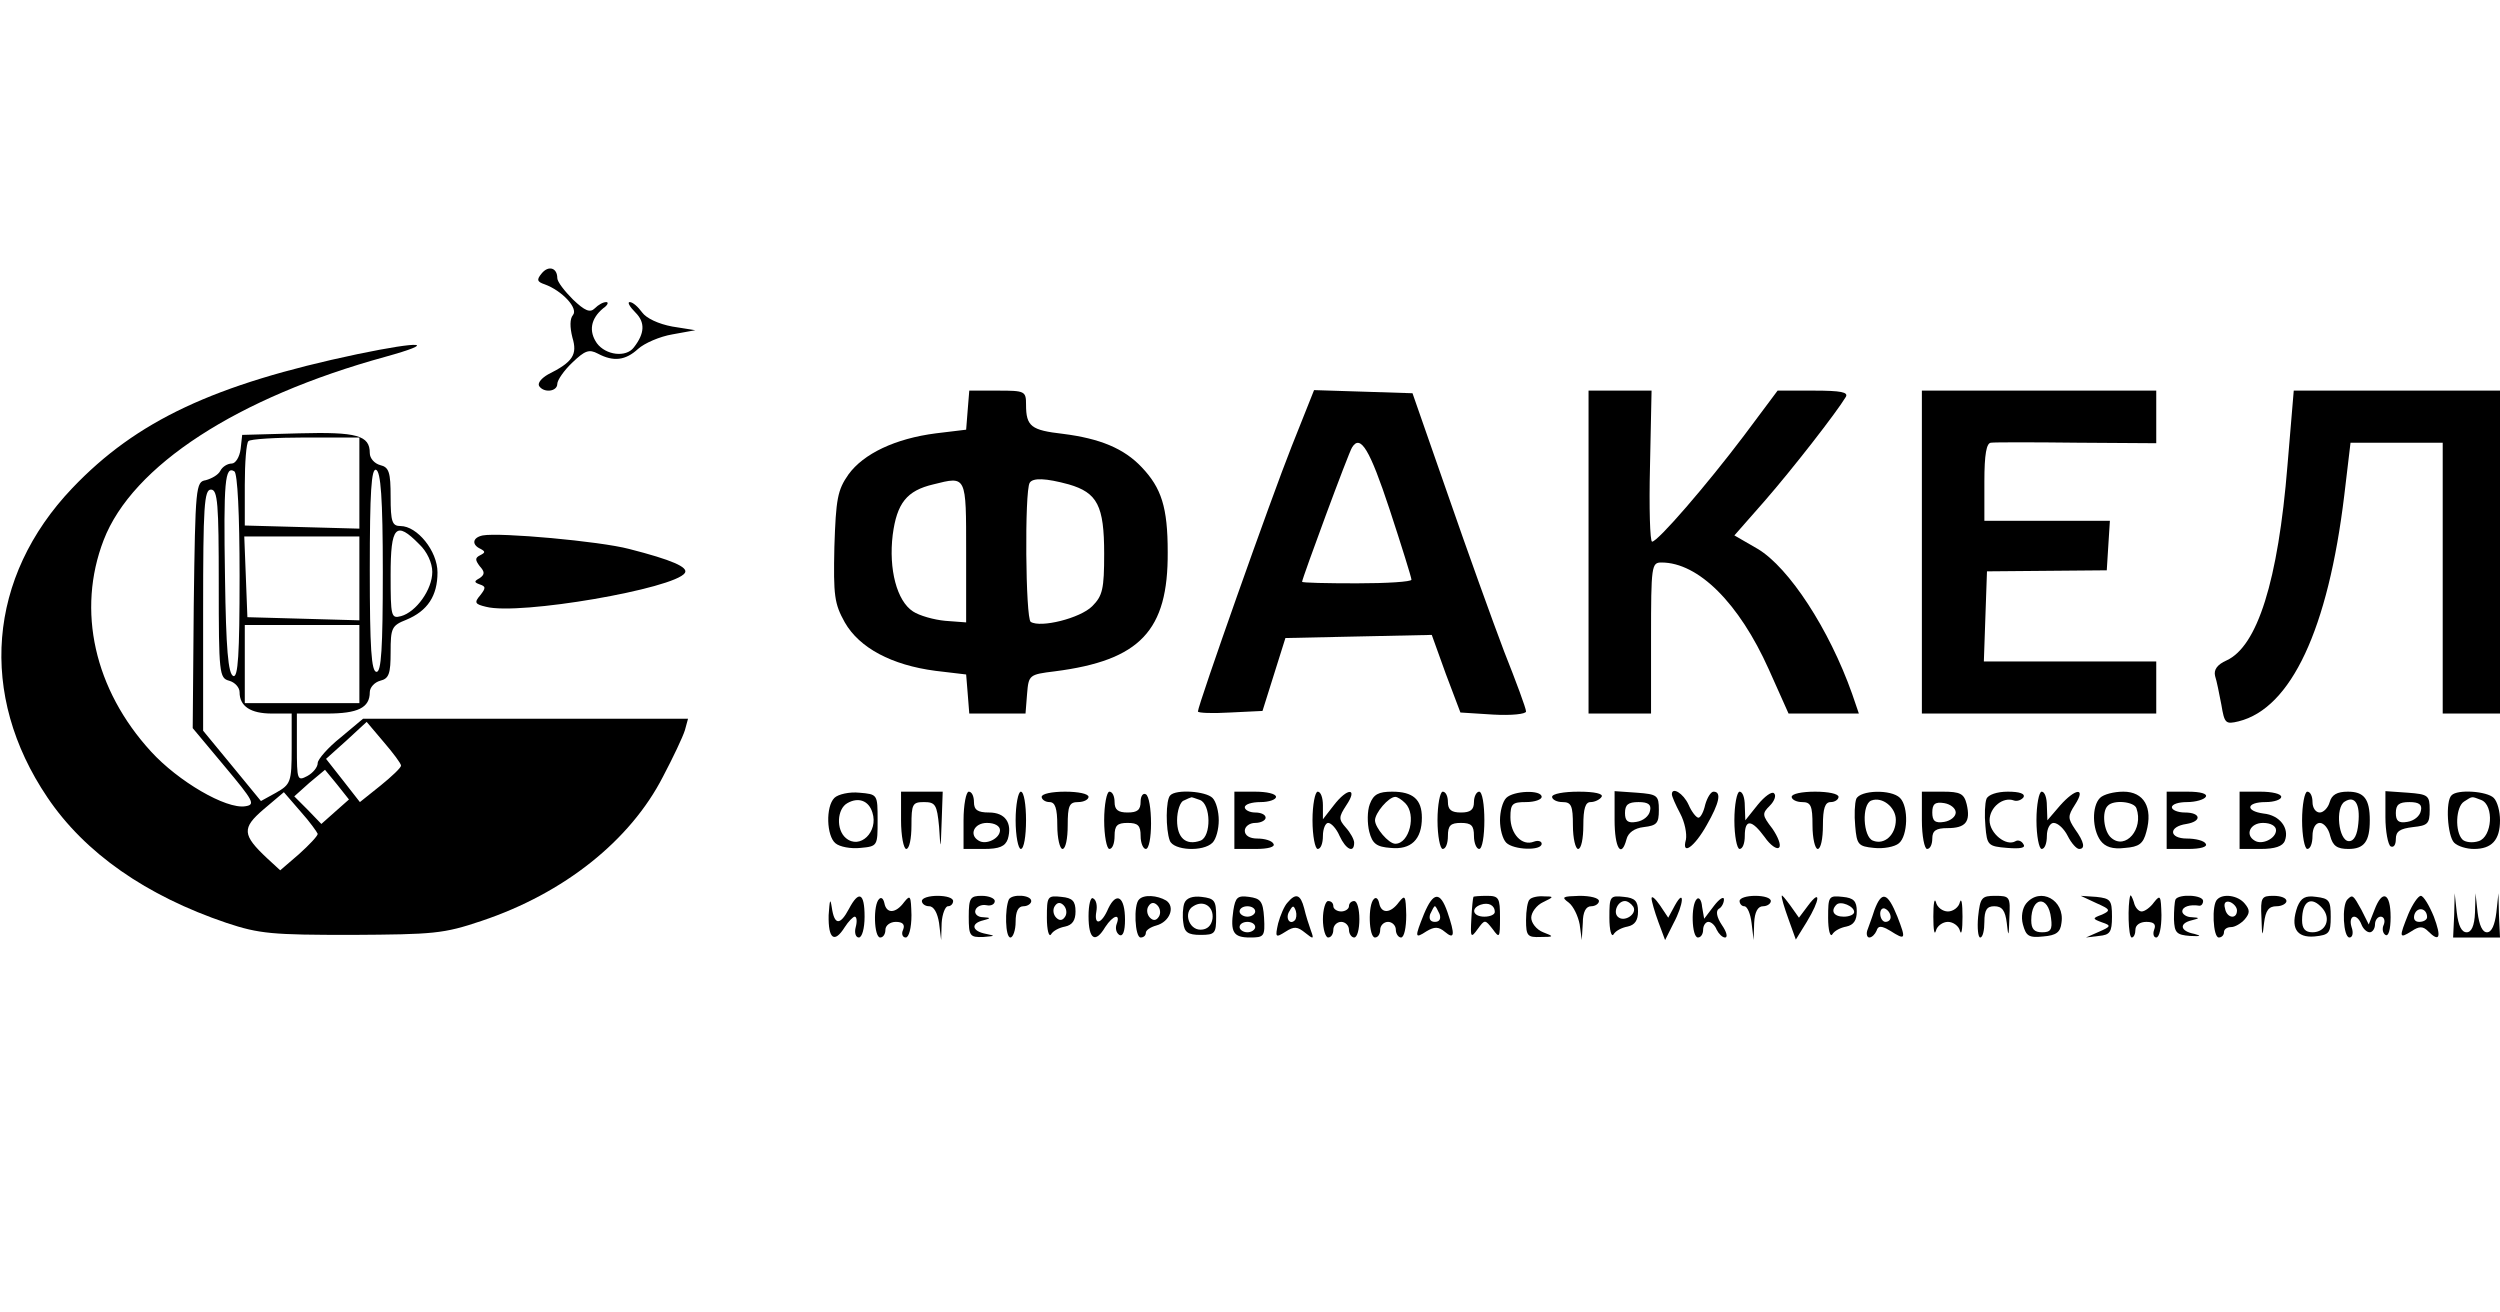 <?xml version="1.0" standalone="no"?>
<!DOCTYPE svg PUBLIC "-//W3C//DTD SVG 20010904//EN"
 "http://www.w3.org/TR/2001/REC-SVG-20010904/DTD/svg10.dtd">
<svg version="1.0" xmlns="http://www.w3.org/2000/svg"
 width="480pt" height="252pt" viewBox="0 0 480 252"
 preserveAspectRatio="xMidYMid meet">

<g transform="translate(0,252) scale(0.1,-0.1)"
fill="#000000" stroke="none">
<path d="M1040 1995 c-10 -12 -9 -16 6 -21 33 -12 65 -46 54 -59 -6 -7 -6 -23
-1 -43 10 -33 1 -47 -47 -71 -12 -7 -20 -16 -17 -22 9 -14 35 -11 35 4 0 7 13
26 29 41 24 23 32 26 49 17 30 -16 53 -13 77 9 12 11 42 24 66 28 l44 8 -44 7
c-27 5 -50 16 -58 27 -8 11 -18 20 -24 20 -5 0 0 -9 11 -20 19 -19 18 -40 -3
-67 -15 -20 -54 -15 -71 8 -16 23 -12 47 12 67 9 6 11 12 6 12 -6 0 -15 -5
-22 -12 -9 -9 -19 -5 -42 17 -16 16 -30 34 -30 41 0 20 -17 25 -30 9z"/>
<path d="M686 1840 c-275 -58 -424 -128 -547 -257 -163 -171 -181 -397 -48
-594 72 -107 190 -189 344 -241 63 -21 88 -23 240 -23 158 1 176 2 250 27 158
53 285 154 348 277 19 36 38 76 42 89 l6 22 -312 0 -312 0 -43 -36 c-24 -19
-44 -42 -44 -49 0 -8 -9 -19 -20 -25 -19 -10 -20 -8 -20 55 l0 65 58 0 c59 0
82 11 82 41 0 9 9 19 20 22 17 4 20 14 20 55 0 46 2 51 30 62 41 17 60 46 60
91 0 41 -39 89 -71 89 -16 0 -19 8 -19 56 0 47 -3 57 -20 61 -11 3 -20 13 -20
23 0 34 -24 41 -136 38 l-109 -3 -3 -27 c-2 -16 -10 -28 -17 -28 -8 0 -18 -6
-22 -14 -4 -8 -17 -15 -28 -18 -19 -3 -20 -12 -23 -240 l-2 -236 61 -73 c56
-67 60 -74 40 -77 -37 -6 -129 48 -181 105 -109 119 -143 271 -91 406 55 143
257 274 541 352 101 28 71 31 -54 5z m4 -247 l0 -88 -110 3 -110 3 0 78 c0 43
3 81 7 84 3 4 53 7 110 7 l103 0 0 -87z m-230 -179 c0 -152 -3 -195 -12 -192
-10 4 -14 52 -16 189 -3 186 0 215 18 204 6 -4 10 -81 10 -201z m275 8 c0
-148 -3 -192 -12 -192 -10 0 -13 45 -13 196 0 150 3 195 12 192 9 -3 13 -54
13 -196z m-315 -23 c0 -172 1 -181 20 -186 11 -3 20 -13 20 -22 0 -27 21 -41
62 -41 l38 0 0 -67 c0 -65 -2 -69 -30 -85 l-29 -16 -55 67 -56 68 0 232 c0
199 2 231 15 231 13 0 15 -27 15 -181z m385 76 c15 -14 25 -36 25 -53 0 -34
-31 -77 -60 -85 -19 -5 -20 -1 -20 79 0 94 10 105 55 59z m-115 -65 l0 -81
-107 3 -108 3 -3 78 -3 77 111 0 110 0 0 -80z m0 -165 l0 -75 -110 0 -110 0 0
75 0 75 110 0 110 0 0 -75z m80 -195 c0 -4 -18 -21 -39 -38 l-40 -32 -32 41
-33 42 39 35 39 36 33 -39 c18 -21 33 -41 33 -45z m-126 -88 l-27 -24 -26 27
-26 26 29 26 30 25 23 -28 23 -29 -26 -23z m-34 -43 c0 -4 -16 -21 -36 -39
l-36 -31 -25 23 c-48 45 -49 58 -7 94 l39 33 32 -37 c18 -20 32 -40 33 -43z"/>
<path d="M1858 1733 l-3 -38 -58 -7 c-78 -10 -139 -39 -168 -79 -21 -30 -24
-47 -27 -139 -2 -94 0 -109 20 -145 28 -49 90 -82 174 -93 l59 -7 3 -37 3 -38
54 0 54 0 3 38 c3 36 4 37 53 43 164 21 218 78 217 229 0 86 -12 123 -50 163
-34 36 -80 55 -151 64 -61 7 -71 14 -71 56 0 26 -2 27 -54 27 l-55 0 -3 -37z
m-3 -273 l0 -135 -40 3 c-22 2 -50 10 -62 18 -31 20 -47 81 -39 147 8 61 27
85 78 97 64 16 63 18 63 -130z m197 130 c55 -16 68 -41 68 -133 0 -68 -3 -81
-23 -101 -23 -23 -99 -42 -118 -30 -10 6 -12 251 -2 267 6 10 31 9 75 -3z"/>
<path d="M2480 1663 c-39 -98 -180 -497 -180 -509 0 -3 28 -4 62 -2 l62 3 22
70 22 70 140 3 141 3 27 -75 28 -74 63 -4 c35 -2 63 1 63 6 0 6 -19 57 -42
115 -22 58 -71 194 -108 301 l-68 195 -94 3 -95 3 -43 -108z m188 -121 c23
-70 42 -131 42 -135 0 -4 -47 -7 -105 -7 -58 0 -105 1 -105 3 0 6 90 250 96
258 16 26 34 -4 72 -119z"/>
<path d="M3050 1460 l0 -310 60 0 60 0 0 145 c0 139 1 145 20 145 71 0 149
-78 206 -205 l38 -85 68 0 67 0 -13 38 c-44 124 -121 242 -181 278 l-45 26 58
66 c54 62 138 170 156 200 5 9 -9 12 -62 12 l-69 0 -65 -87 c-71 -94 -165
-203 -176 -203 -4 0 -6 65 -4 145 l3 145 -60 0 -61 0 0 -310z"/>
<path d="M3690 1460 l0 -310 225 0 225 0 0 50 0 50 -165 0 -166 0 3 87 3 86
115 1 115 1 3 48 3 47 -120 0 -121 0 0 75 c0 53 4 75 13 75 6 1 81 1 165 0
l152 -1 0 51 0 50 -225 0 -225 0 0 -310z"/>
<path d="M4392 1627 c-18 -223 -58 -348 -117 -375 -18 -8 -25 -18 -22 -30 3
-9 8 -34 12 -55 6 -36 8 -38 33 -32 101 25 172 177 203 434 l12 101 89 0 88 0
0 -260 0 -260 55 0 55 0 0 310 0 310 -198 0 -198 0 -12 -143z"/>
<path d="M927 1492 c-20 -4 -22 -18 -4 -26 9 -5 9 -7 -1 -12 -10 -5 -10 -9 -1
-21 10 -11 10 -16 0 -23 -11 -6 -11 -8 0 -12 12 -4 12 -7 1 -21 -12 -14 -10
-17 11 -22 64 -17 363 35 382 65 7 11 -25 25 -107 46 -57 15 -248 32 -281 26z"/>
<path d="M1602 988 c-17 -17 -15 -73 2 -87 8 -7 30 -11 48 -9 33 3 33 4 33 53
0 50 0 50 -35 53 -19 2 -41 -3 -48 -10z m73 -28 c12 -37 -24 -72 -51 -49 -19
16 -17 56 3 67 21 12 41 5 48 -18z"/>
<path d="M1730 945 c0 -30 5 -55 10 -55 6 0 10 20 10 45 0 41 2 45 24 45 22 0
25 -5 29 -47 3 -47 3 -47 5 10 l2 57 -40 0 -40 0 0 -55z"/>
<path d="M1850 945 l0 -55 39 0 c30 0 41 5 46 19 9 31 -5 51 -36 51 -22 0 -29
5 -29 20 0 11 -4 20 -10 20 -5 0 -10 -25 -10 -55z m70 -19 c0 -16 -27 -29 -41
-20 -19 11 -9 34 16 34 15 0 25 -6 25 -14z"/>
<path d="M1950 945 c0 -30 5 -55 10 -55 6 0 10 25 10 55 0 30 -4 55 -10 55 -5
0 -10 -25 -10 -55z"/>
<path d="M2000 990 c0 -5 7 -10 15 -10 11 0 15 -12 15 -45 0 -25 5 -45 10 -45
6 0 10 20 10 45 0 38 3 45 20 45 11 0 20 5 20 10 0 6 -20 10 -45 10 -25 0 -45
-4 -45 -10z"/>
<path d="M2120 945 c0 -30 5 -55 10 -55 6 0 10 11 10 25 0 20 5 25 25 25 20 0
25 -5 25 -25 0 -14 5 -25 10 -25 6 0 10 22 10 49 0 28 -4 53 -10 56 -5 3 -10
-3 -10 -14 0 -16 -6 -21 -25 -21 -18 0 -25 5 -25 20 0 11 -4 20 -10 20 -5 0
-10 -25 -10 -55z"/>
<path d="M2247 993 c-9 -8 -9 -66 -1 -87 7 -19 64 -22 82 -4 7 7 12 26 12 43
0 17 -5 36 -12 43 -13 13 -70 17 -81 5z m57 -9 c21 -8 22 -70 1 -78 -28 -10
-45 5 -45 39 0 18 6 36 13 38 6 3 13 6 14 6 1 1 8 -2 17 -5z"/>
<path d="M2370 945 l0 -55 41 0 c24 0 38 4 34 10 -3 6 -17 10 -31 10 -15 0
-24 6 -24 15 0 8 9 15 20 15 11 0 20 5 20 10 0 6 -9 10 -20 10 -11 0 -20 5
-20 10 0 6 14 10 30 10 17 0 30 5 30 10 0 6 -18 10 -40 10 l-40 0 0 -55z"/>
<path d="M2520 945 c0 -30 5 -55 10 -55 6 0 10 11 10 25 0 14 5 25 10 25 6 0
16 -11 22 -25 12 -26 28 -34 28 -13 0 6 -7 19 -16 29 -14 16 -14 20 1 43 23
34 2 34 -24 0 l-21 -27 0 27 c0 14 -4 26 -10 26 -5 0 -10 -25 -10 -55z"/>
<path d="M2630 976 c-5 -13 -5 -37 -1 -53 6 -23 14 -29 41 -31 39 -4 60 16 60
58 0 35 -17 50 -57 50 -26 0 -36 -5 -43 -24z m68 2 c22 -22 8 -78 -19 -78 -13
0 -39 31 -39 45 0 14 26 45 39 45 4 0 12 -5 19 -12z"/>
<path d="M2760 945 c0 -30 5 -55 10 -55 6 0 10 11 10 25 0 20 5 25 25 25 20 0
25 -5 25 -25 0 -14 5 -25 10 -25 6 0 10 25 10 55 0 30 -4 55 -10 55 -5 0 -10
-9 -10 -20 0 -15 -7 -20 -25 -20 -18 0 -25 5 -25 20 0 11 -4 20 -10 20 -5 0
-10 -25 -10 -55z"/>
<path d="M2892 988 c-7 -7 -12 -26 -12 -43 0 -17 5 -36 12 -43 14 -14 68 -16
68 -2 0 5 -7 7 -15 4 -23 -9 -45 15 -45 47 0 26 4 29 30 29 17 0 30 5 30 10 0
14 -54 12 -68 -2z"/>
<path d="M2980 990 c0 -5 9 -10 20 -10 17 0 20 -7 20 -45 0 -25 5 -45 10 -45
6 0 10 20 10 45 0 33 4 45 14 45 8 0 18 5 21 10 4 6 -13 10 -44 10 -28 0 -51
-4 -51 -10z"/>
<path d="M3100 946 c0 -55 13 -75 23 -37 3 12 15 21 33 23 25 3 29 7 29 33 0
28 -3 30 -42 33 l-43 3 0 -55z m68 17 c-2 -10 -13 -19 -26 -21 -17 -3 -22 2
-22 17 0 16 6 21 26 21 19 0 25 -5 22 -17z"/>
<path d="M3210 995 c0 -4 7 -20 16 -37 9 -17 13 -39 11 -50 -9 -32 16 -15 40
28 24 42 29 64 13 64 -5 0 -12 -11 -16 -25 -3 -14 -9 -25 -13 -25 -4 0 -13 11
-19 25 -10 22 -32 35 -32 20z"/>
<path d="M3330 945 c0 -30 5 -55 10 -55 6 0 10 11 10 25 0 33 13 32 38 -2 11
-16 24 -25 28 -20 4 4 -2 20 -13 36 -20 26 -20 29 -5 44 9 9 13 20 8 24 -4 4
-18 -6 -31 -22 l-24 -30 -1 28 c0 15 -4 27 -10 27 -5 0 -10 -25 -10 -55z"/>
<path d="M3440 990 c0 -5 9 -10 20 -10 17 0 20 -7 20 -45 0 -25 5 -45 10 -45
6 0 10 20 10 45 0 33 4 45 15 45 8 0 15 5 15 10 0 6 -20 10 -45 10 -25 0 -45
-4 -45 -10z"/>
<path d="M3564 986 c-3 -8 -4 -31 -2 -52 3 -36 6 -39 36 -42 18 -2 40 2 48 9
17 14 19 70 2 87 -17 17 -77 15 -84 -2z m76 -40 c0 -29 -22 -49 -44 -40 -19 7
-22 70 -3 77 21 8 47 -13 47 -37z"/>
<path d="M3690 945 c0 -30 5 -55 10 -55 6 0 10 9 10 20 0 15 7 20 29 20 35 0
45 12 37 46 -5 20 -12 24 -46 24 l-40 0 0 -55z m65 15 c0 -8 -10 -16 -22 -18
-18 -3 -23 2 -23 18 0 16 5 21 23 18 12 -2 22 -10 22 -18z"/>
<path d="M3814 986 c-3 -8 -4 -31 -2 -52 3 -37 5 -39 42 -42 25 -2 36 0 31 7
-3 6 -10 9 -15 6 -18 -11 -50 15 -50 40 0 25 26 46 47 38 6 -2 14 1 18 6 4 7
-7 11 -30 11 -21 0 -38 -6 -41 -14z"/>
<path d="M3910 945 c0 -30 5 -55 10 -55 6 0 10 11 10 25 0 14 6 25 13 25 8 0
20 -11 27 -25 7 -14 17 -25 22 -25 12 0 10 13 -8 38 -14 21 -14 25 0 47 22 34
1 32 -29 -2 l-24 -28 -1 28 c0 15 -4 27 -10 27 -5 0 -10 -25 -10 -55z"/>
<path d="M4032 988 c-16 -16 -15 -60 1 -82 9 -12 23 -17 47 -14 27 2 35 8 41
31 13 47 -5 77 -44 77 -18 0 -38 -5 -45 -12z m70 -20 c14 -40 -21 -80 -48 -57
-15 12 -19 51 -7 62 11 12 51 8 55 -5z"/>
<path d="M4160 945 l0 -55 41 0 c24 0 38 4 34 10 -3 6 -20 10 -36 10 -35 0
-36 23 -1 28 30 5 28 22 -3 22 -14 0 -25 5 -25 10 0 6 13 10 29 10 17 0 33 5
36 10 4 6 -10 10 -34 10 l-41 0 0 -55z"/>
<path d="M4300 945 l0 -55 40 0 c28 0 43 5 47 16 9 24 -10 49 -41 52 -36 5
-33 22 4 22 17 0 30 5 30 10 0 6 -18 10 -40 10 l-40 0 0 -55z m70 -19 c0 -16
-27 -29 -41 -20 -19 11 -9 34 16 34 15 0 25 -6 25 -14z"/>
<path d="M4420 945 c0 -30 5 -55 10 -55 6 0 10 11 10 25 0 15 6 25 14 25 8 0
17 -11 20 -25 5 -19 13 -25 35 -25 30 0 41 14 41 55 0 41 -11 55 -42 55 -21 0
-31 -6 -35 -20 -3 -11 -12 -20 -19 -20 -8 0 -14 9 -14 20 0 11 -4 20 -10 20
-5 0 -10 -25 -10 -55z m108 -6 c-2 -22 -8 -34 -18 -34 -20 0 -27 65 -8 76 19
12 30 -4 26 -42z"/>
<path d="M4580 951 c0 -27 5 -53 10 -56 6 -3 10 3 10 14 0 15 8 20 33 23 28 3
32 6 32 33 0 28 -3 30 -42 33 l-43 3 0 -50z m68 12 c-2 -10 -13 -19 -26 -21
-17 -3 -22 2 -22 17 0 16 6 21 26 21 19 0 25 -5 22 -17z"/>
<path d="M4707 993 c-12 -11 -8 -78 5 -91 7 -7 24 -12 38 -12 34 0 50 17 50
55 0 17 -5 36 -12 43 -13 13 -70 17 -81 5z m57 -9 c25 -10 21 -71 -5 -79 -12
-4 -26 -2 -31 3 -15 15 -13 63 3 73 17 11 14 10 33 3z"/>
<path d="M1591 763 c-1 -46 11 -55 31 -23 7 11 16 20 19 20 4 0 5 -9 2 -20 -3
-11 0 -20 6 -20 6 0 11 17 11 40 0 46 -11 51 -30 15 -17 -32 -28 -32 -33 3 -3
19 -4 14 -6 -15z"/>
<path d="M1688 794 c-12 -11 -10 -74 2 -74 6 0 10 7 10 15 0 8 9 15 20 15 13
0 18 -5 14 -15 -4 -8 -1 -15 5 -15 6 0 11 18 11 43 -1 37 -2 40 -14 25 -16
-22 -34 -23 -38 -2 -2 9 -6 12 -10 8z"/>
<path d="M1770 790 c0 -5 6 -10 14 -10 9 0 16 -13 19 -32 l4 -33 1 33 c1 17 7
32 12 32 6 0 10 5 10 10 0 6 -13 10 -30 10 -16 0 -30 -4 -30 -10z"/>
<path d="M1860 760 c0 -37 2 -40 28 -39 23 2 24 2 5 6 -27 5 -30 20 -5 26 15
4 15 5 -1 6 -10 0 -17 7 -14 14 2 6 11 11 21 9 9 -2 16 2 16 8 0 5 -11 10 -25
10 -22 0 -25 -4 -25 -40z"/>
<path d="M1937 793 c-8 -18 -7 -73 3 -73 5 0 10 14 10 30 0 20 5 30 15 30 8 0
15 5 15 10 0 12 -37 14 -43 3z"/>
<path d="M2010 758 c0 -24 4 -38 8 -32 4 7 16 13 27 15 14 3 20 12 20 29 0 20
-6 26 -27 28 -27 3 -28 1 -28 -40z m35 2 c-5 -8 -11 -8 -17 -2 -6 6 -7 16 -3
22 5 8 11 8 17 2 6 -6 7 -16 3 -22z"/>
<path d="M2090 761 c0 -45 13 -53 32 -21 15 23 30 27 22 6 -3 -8 -1 -17 5 -21
7 -4 11 7 11 29 0 44 -16 55 -32 22 -13 -31 -28 -34 -23 -6 2 11 0 22 -6 25
-5 4 -9 -12 -9 -34z"/>
<path d="M2187 793 c-11 -10 -8 -73 3 -73 6 0 10 4 10 9 0 5 9 11 20 14 26 7
37 36 19 48 -17 10 -43 12 -52 2z m38 -33 c-5 -8 -11 -8 -17 -2 -6 6 -7 16 -3
22 5 8 11 8 17 2 6 -6 7 -16 3 -22z"/>
<path d="M2274 786 c-3 -8 -4 -25 -2 -38 2 -18 9 -23 33 -23 28 0 30 3 30 35
0 31 -3 35 -28 38 -17 2 -29 -2 -33 -12z m54 -30 c-2 -13 -10 -21 -23 -21 -23
0 -33 34 -14 45 20 13 40 -1 37 -24z"/>
<path d="M2368 772 c-6 -42 0 -52 32 -52 27 0 29 2 27 38 -2 32 -7 37 -29 40
-22 3 -26 -1 -30 -26z m42 -2 c0 -5 -7 -10 -15 -10 -8 0 -15 5 -15 10 0 6 7
10 15 10 8 0 15 -4 15 -10z m0 -30 c0 -5 -7 -10 -15 -10 -8 0 -15 5 -15 10 0
6 7 10 15 10 8 0 15 -4 15 -10z"/>
<path d="M2472 787 c-6 -6 -14 -25 -18 -40 -6 -27 -5 -28 14 -16 17 11 23 10
38 -2 16 -13 17 -12 11 4 -4 11 -10 30 -13 43 -7 27 -16 30 -32 11z m14 -34
c-10 -10 -19 5 -10 18 6 11 8 11 12 0 2 -7 1 -15 -2 -18z"/>
<path d="M2638 794 c-12 -11 -10 -74 2 -74 6 0 10 7 10 15 0 8 7 15 15 15 8 0
15 -7 15 -15 0 -8 5 -15 10 -15 6 0 10 19 10 43 -1 37 -2 40 -14 25 -16 -22
-34 -23 -38 -2 -2 9 -6 12 -10 8z"/>
<path d="M2734 765 c-18 -45 -18 -48 5 -33 15 9 23 9 35 -1 19 -16 20 -6 5 38
-14 40 -27 39 -45 -4z m30 0 c3 -9 0 -15 -9 -15 -9 0 -12 6 -9 15 4 8 7 15 9
15 2 0 5 -7 9 -15z"/>
<path d="M2829 798 c-1 -2 -3 -21 -4 -42 -2 -36 -1 -38 12 -20 14 19 14 19 29
0 13 -18 14 -17 14 22 0 38 -2 42 -25 42 -14 0 -26 -1 -26 -2z m41 -29 c0 -5
-9 -9 -20 -9 -22 0 -27 16 -7 23 15 5 27 -1 27 -14z"/>
<path d="M2937 793 c-4 -3 -7 -21 -7 -40 0 -30 3 -33 28 -32 26 0 26 1 5 9
-13 5 -23 18 -23 28 0 10 10 24 23 30 21 10 21 11 1 11 -11 1 -24 -2 -27 -6z"/>
<path d="M3012 787 c9 -7 18 -26 21 -42 l4 -30 2 33 c0 21 6 32 16 32 8 0 15
5 15 10 0 6 -17 10 -37 10 -33 -1 -36 -2 -21 -13z"/>
<path d="M3090 758 c0 -24 4 -38 8 -32 4 7 16 13 27 15 14 3 20 12 20 29 0 20
-6 26 -27 28 -27 3 -28 1 -28 -40z m46 21 c8 -14 -18 -31 -30 -19 -9 9 0 30
14 30 5 0 12 -5 16 -11z"/>
<path d="M3171 795 c0 -5 6 -26 13 -45 l13 -35 16 32 c20 37 22 69 3 35 l-13
-24 -16 24 c-9 13 -16 19 -16 13z"/>
<path d="M3258 794 c-12 -11 -10 -74 2 -74 6 0 10 7 10 15 0 8 5 15 10 15 6 0
13 -7 16 -15 4 -8 11 -15 16 -15 6 0 3 11 -6 24 -10 15 -12 27 -6 31 6 3 10
12 10 18 0 7 -9 1 -19 -12 l-19 -25 -4 23 c-1 13 -6 19 -10 15z"/>
<path d="M3340 790 c0 -5 4 -10 9 -10 6 0 12 -15 14 -32 l4 -33 1 33 c1 21 7
32 17 32 8 0 15 5 15 10 0 6 -13 10 -30 10 -16 0 -30 -4 -30 -10z"/>
<path d="M3421 800 c-1 -3 5 -23 13 -45 l14 -39 21 34 c26 43 27 64 3 32 l-18
-24 -17 24 c-9 12 -16 21 -16 18z"/>
<path d="M3510 758 c0 -24 4 -38 8 -32 4 7 16 13 27 15 14 3 20 12 20 29 0 20
-6 26 -27 28 -27 3 -28 1 -28 -40z m50 11 c0 -5 -9 -9 -20 -9 -19 0 -26 11
-14 23 8 8 34 -3 34 -14z"/>
<path d="M3599 773 c-5 -16 -12 -34 -14 -40 -2 -7 0 -13 4 -13 5 0 11 6 14 13
3 10 9 10 26 0 30 -19 31 -17 14 27 -19 47 -30 50 -44 13z m31 -14 c0 -5 -4
-9 -10 -9 -5 0 -10 7 -10 16 0 8 5 12 10 9 6 -3 10 -10 10 -16z"/>
<path d="M3712 760 c0 -25 2 -37 5 -27 2 9 13 17 23 17 10 0 21 -8 23 -17 3
-10 5 2 5 27 0 25 -2 37 -5 28 -2 -10 -13 -18 -23 -18 -10 0 -21 8 -23 18 -3
9 -5 -3 -5 -28z"/>
<path d="M3798 760 c-2 -22 0 -40 4 -40 5 0 8 14 8 30 0 23 5 30 19 30 15 0
21 -8 24 -32 3 -29 4 -27 5 10 2 40 1 42 -27 42 -26 0 -29 -3 -33 -40z"/>
<path d="M3890 785 c-7 -9 -10 -25 -6 -40 6 -22 11 -26 39 -23 25 2 33 8 35
26 7 44 -41 70 -68 37z m48 -28 c3 -22 -1 -27 -17 -27 -15 0 -21 6 -21 23 0
46 33 49 38 4z"/>
<path d="M4025 786 c27 -12 28 -14 11 -22 -19 -7 -19 -8 0 -15 18 -6 17 -8 -6
-18 l-25 -11 25 3 c21 2 25 7 25 37 0 32 -3 35 -30 38 l-30 2 30 -14z"/>
<path d="M4090 800 c-5 -16 -4 -80 3 -80 4 0 7 7 7 15 0 9 9 15 21 15 15 0 19
-5 15 -15 -3 -8 -1 -15 4 -15 6 0 10 19 10 43 -1 37 -2 40 -14 25 -7 -10 -18
-18 -24 -18 -6 0 -13 8 -15 18 -3 9 -6 15 -7 12z"/>
<path d="M4177 793 c-2 -5 -3 -21 -3 -38 1 -26 5 -30 31 -32 20 -1 23 0 8 4
-27 5 -30 20 -5 26 16 4 16 5 0 6 -10 0 -18 6 -18 11 0 9 14 14 33 11 4 0 7 4
7 9 0 12 -47 14 -53 3z"/>
<path d="M4257 793 c-11 -10 -8 -73 3 -73 6 0 10 5 10 10 0 6 6 10 14 10 7 0
19 7 26 15 10 12 10 18 0 30 -13 16 -42 20 -53 8z m38 -21 c0 -18 -20 -15 -23
4 -3 10 1 15 10 12 7 -3 13 -10 13 -16z"/>
<path d="M4342 758 c1 -37 2 -39 5 -10 3 24 9 32 24 32 10 0 19 5 19 10 0 6
-11 10 -25 10 -23 0 -25 -3 -23 -42z"/>
<path d="M4411 779 c-14 -40 -2 -60 33 -57 28 3 31 6 31 38 0 31 -3 35 -28 38
-21 3 -29 -2 -36 -19z m49 -4 c16 -20 5 -45 -20 -45 -14 0 -20 7 -20 23 0 38
18 48 40 22z"/>
<path d="M4507 793 c-11 -11 -8 -73 4 -73 6 0 8 9 4 20 -7 23 10 28 19 5 3 -8
10 -15 16 -15 5 0 10 7 10 15 0 8 5 15 11 15 6 0 9 -7 6 -15 -4 -8 -2 -17 3
-20 6 -4 10 11 10 34 0 47 -16 54 -31 14 l-11 -28 -14 28 c-16 29 -17 30 -27
20z"/>
<path d="M4624 765 c-18 -45 -18 -48 6 -33 15 10 22 10 32 0 22 -22 26 -12 11
28 -9 22 -20 40 -25 40 -5 0 -16 -16 -24 -35z m36 -6 c0 -5 -7 -9 -15 -9 -9 0
-12 6 -9 15 6 15 24 11 24 -6z"/>
<path d="M4712 763 l-2 -43 45 0 45 0 -2 43 -1 42 -4 -37 c-3 -24 -9 -38 -18
-38 -9 0 -15 14 -18 38 l-4 37 -1 -37 c-1 -26 -7 -38 -16 -38 -10 0 -16 13
-19 38 l-4 37 -1 -42z"/>
<path d="M2540 755 c0 -19 5 -35 10 -35 6 0 10 7 10 15 0 8 7 15 15 15 8 0 15
-7 15 -15 0 -8 5 -15 10 -15 6 0 10 16 10 35 0 19 -4 35 -10 35 -5 0 -10 -4
-10 -10 0 -5 -7 -10 -15 -10 -8 0 -15 5 -15 10 0 6 -4 10 -10 10 -5 0 -10 -16
-10 -35z"/>
</g>
</svg>
